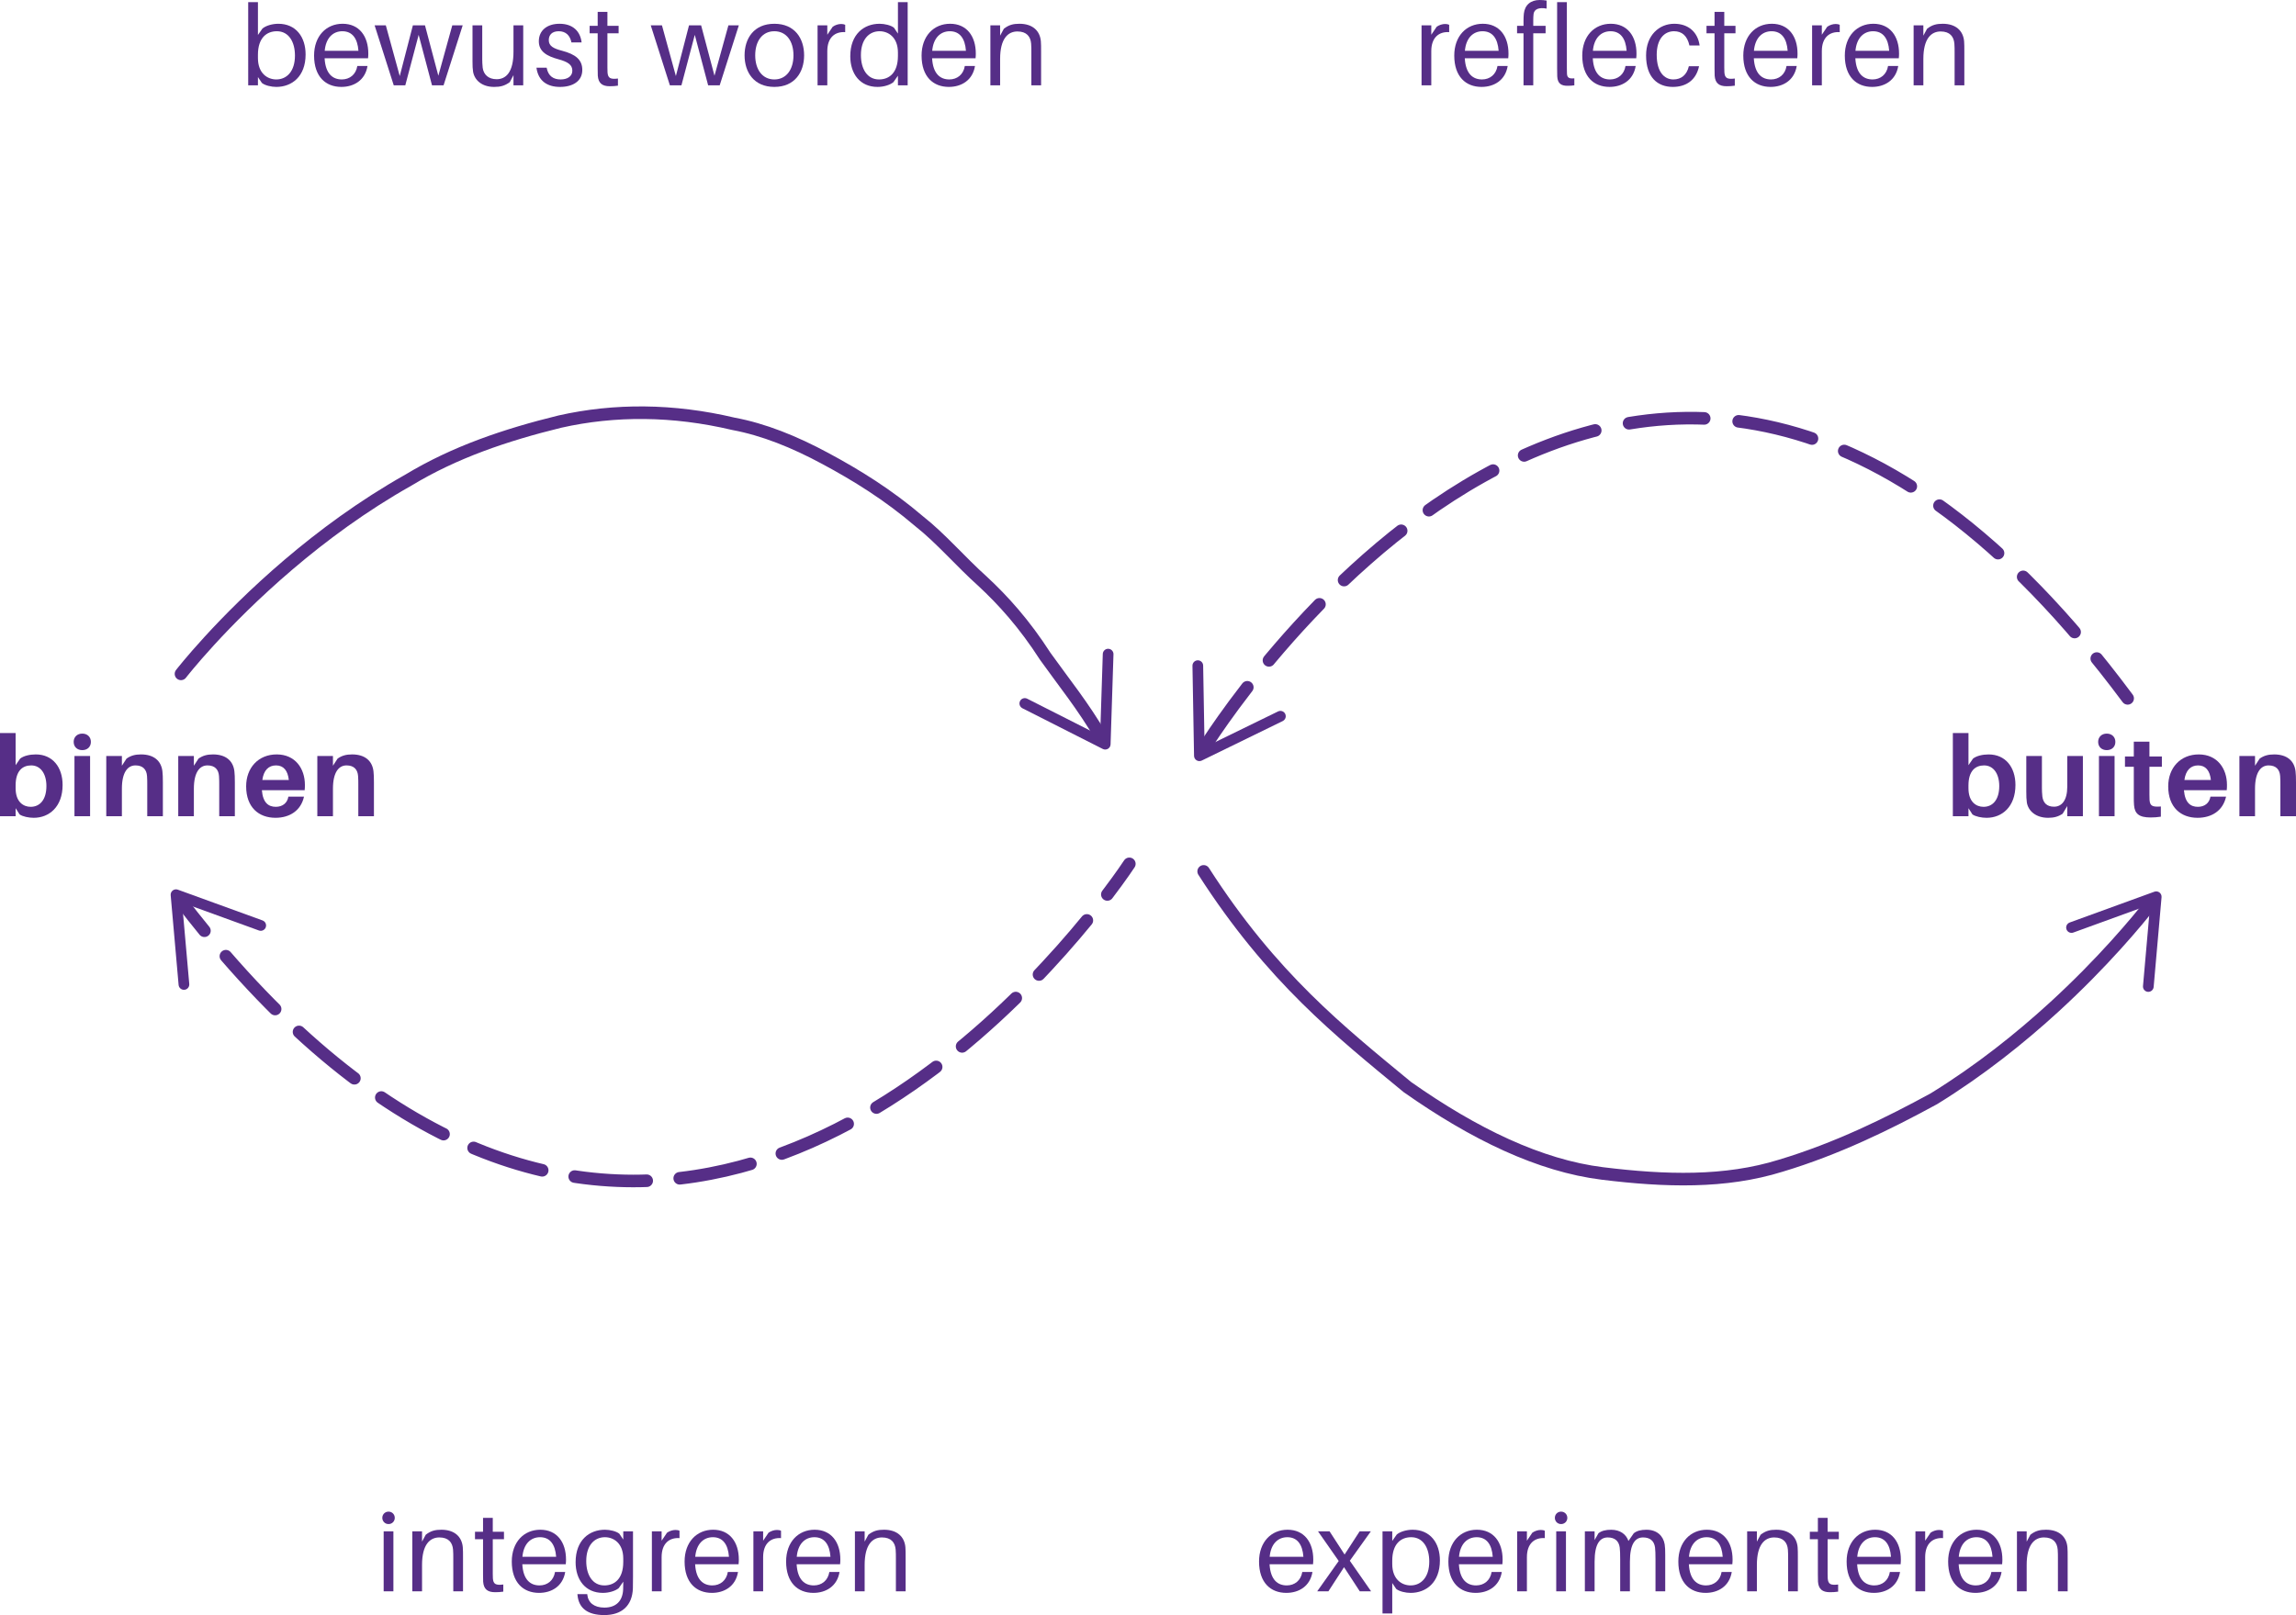 <?xml version="1.0" encoding="utf-8"?>
<!-- Generator: Adobe Illustrator 16.0.0, SVG Export Plug-In . SVG Version: 6.00 Build 0)  -->
<!DOCTYPE svg PUBLIC "-//W3C//DTD SVG 1.1//EN" "http://www.w3.org/Graphics/SVG/1.1/DTD/svg11.dtd">
<svg version="1.1" id="Layer_1" xmlns="http://www.w3.org/2000/svg" xmlns:xlink="http://www.w3.org/1999/xlink" x="0px" y="0px"
	 width="365.178px" height="256.95px" viewBox="0 0 365.178 256.95" enable-background="new 0 0 365.178 256.95"
	 xml:space="preserve">
<g>
	<g>
		<g>
			<path fill="none" stroke="#562E87" stroke-width="2" stroke-linecap="round" stroke-linejoin="round" d="M28.786,107.209
				c0,0,6.371-8.237,17.091-17.372c5.359-4.568,11.807-9.361,19.089-13.46c7.281-4.409,15.397-7.176,24.095-9.304
				c4.349-0.979,8.843-1.459,13.451-1.41s9.33,0.628,14.135,1.764c4.804,0.892,9.69,2.858,14.627,5.521
				c4.938,2.654,9.925,5.72,14.932,9.998c3.337,2.611,6.684,6.504,10.028,9.494c3.346,3.1,6.689,6.811,10.024,11.994
				c2.996,4.193,5.983,7.839,8.955,12.918"/>
			<g>
				<path fill="#562E87" d="M162.235,111.535c0.211-0.418,0.724-0.586,1.143-0.374l11.602,5.877l0.419-12.998
					c0.015-0.469,0.409-0.838,0.877-0.822c0.469,0.016,0.837,0.412,0.823,0.877l-0.463,14.332c-0.009,0.29-0.167,0.556-0.417,0.704
					s-0.559,0.158-0.817,0.027l-12.792-6.48c-0.149-0.075-0.267-0.19-0.346-0.324C162.12,112.112,162.1,111.805,162.235,111.535z"/>
			</g>
		</g>
	</g>
	<g>
		<g>
			<path fill="none" stroke="#562E87" stroke-width="2" stroke-linecap="round" stroke-linejoin="round" d="M342.229,143.614
				c-2.303,2.935-7.734,9.49-15.583,16.669c-5.313,4.86-11.733,10.006-19.041,14.511c-7.307,3.995-15.502,8.001-24.363,10.66
				c-8.861,2.765-18.39,2.463-28.364,1.24c-9.974-1.237-20.395-6.259-31.04-13.751c-10.646-8.793-21.518-17.356-32.395-34.312"/>
			<g>
				<path fill="#562E87" d="M328.673,147.856c0.16,0.441,0.648,0.668,1.09,0.508l12.222-4.445l-1.141,12.955
					c-0.041,0.468,0.305,0.881,0.772,0.922c0.467,0.04,0.88-0.309,0.922-0.772l1.257-14.284c0.025-0.289-0.099-0.572-0.329-0.749
					s-0.536-0.224-0.809-0.125l-13.476,4.901c-0.157,0.057-0.288,0.157-0.383,0.281C328.628,147.27,328.571,147.572,328.673,147.856
					z"/>
			</g>
		</g>
	</g>
	<g>
		<g>
			<path fill="none" stroke="#562E87" stroke-width="2" stroke-linecap="round" stroke-linejoin="round" d="M179.621,137.433
				c0,0-1.212,1.862-3.498,4.87"/>
			
				<path fill="none" stroke="#562E87" stroke-width="2" stroke-linecap="round" stroke-linejoin="round" stroke-dasharray="11.489,5.266" d="
				M172.862,146.434c-19.03,23.231-75.786,78.356-138.666,3.67"/>
			<path fill="none" stroke="#562E87" stroke-width="2" stroke-linecap="round" stroke-linejoin="round" d="M32.514,148.077
				c-1.241-1.517-2.483-3.084-3.729-4.705"/>
			<g>
				<path fill="#562E87" d="M42.27,147.527c-0.16,0.441-0.648,0.668-1.089,0.508l-12.224-4.44l1.145,12.954
					c0.041,0.468-0.305,0.882-0.772,0.922c-0.467,0.041-0.88-0.309-0.922-0.771l-1.262-14.284c-0.025-0.289,0.099-0.572,0.329-0.749
					s0.536-0.224,0.809-0.125l13.478,4.896c0.157,0.057,0.288,0.156,0.383,0.28C42.315,146.94,42.372,147.243,42.27,147.527z"/>
			</g>
		</g>
	</g>
	<g>
		<g>
			
				<path fill="none" stroke="#562E87" stroke-width="2" stroke-linecap="round" stroke-linejoin="round" stroke-dasharray="12,5.5" d="
				M191.443,119.131c0,0,69.097-112.819,146.959-8.025"/>
			<g>
				<path fill="#562E87" d="M204.413,113.576c-0.205-0.421-0.715-0.596-1.137-0.391l-11.687,5.706l-0.228-13.003
					c-0.008-0.47-0.396-0.844-0.865-0.835s-0.843,0.4-0.835,0.865l0.252,14.338c0.005,0.29,0.158,0.558,0.406,0.71
					c0.248,0.151,0.556,0.166,0.817,0.039l12.886-6.291c0.15-0.074,0.27-0.187,0.351-0.319
					C204.52,114.155,204.544,113.848,204.413,113.576z"/>
			</g>
		</g>
	</g>
	<g>
		<path fill="#562E87" d="M9.957,124.887c0,3.457-2.125,5.222-4.591,5.222c-0.792,0-1.765-0.198-2.251-0.54l-0.63-0.99v1.278H0
			v-13.234h2.485v5.113l0.72-1.044c0.54-0.432,1.512-0.667,2.485-0.667C8.373,120.025,9.957,122.06,9.957,124.887z M7.382,125.049
			c0-1.962-0.937-3.277-2.413-3.277c-1.369,0-2.485,0.846-2.485,3.187v0.45c0,2.179,1.242,2.953,2.395,2.953
			C6.32,128.362,7.382,127.264,7.382,125.049z"/>
		<path fill="#562E87" d="M14.455,118.027c0,0.792-0.558,1.314-1.368,1.314c-0.811,0-1.369-0.522-1.369-1.314
			c0-0.774,0.558-1.314,1.369-1.314C13.896,116.712,14.455,117.253,14.455,118.027z M11.844,129.856v-9.579h2.485v9.579H11.844z"/>
		<path fill="#562E87" d="M25.905,124.455v5.401H23.42v-5.06c0-0.396,0-0.846-0.036-1.333c-0.072-1.008-0.63-1.692-1.836-1.692
			c-1.207,0-2.161,1.044-2.161,3.709v4.375h-2.485v-9.579h2.485v1.549l0.738-1.134c0.684-0.486,1.386-0.667,2.305-0.667
			c2.035,0,3.205,1.008,3.403,2.683C25.887,123.194,25.905,123.681,25.905,124.455z"/>
		<path fill="#562E87" d="M37.353,124.455v5.401h-2.485v-5.06c0-0.396,0-0.846-0.036-1.333c-0.072-1.008-0.63-1.692-1.836-1.692
			s-2.161,1.044-2.161,3.709v4.375H28.35v-9.579h2.485v1.549l0.738-1.134c0.684-0.486,1.386-0.667,2.305-0.667
			c2.035,0,3.205,1.008,3.403,2.683C37.334,123.194,37.353,123.681,37.353,124.455z"/>
		<path fill="#562E87" d="M48.458,125.715h-6.806c0.162,2.017,1.063,2.646,2.215,2.646c1.063,0,1.836-0.594,1.999-1.62h2.485
			c-0.486,2.232-2.287,3.367-4.538,3.367c-2.628,0-4.663-1.638-4.663-5.005c0-2.935,1.926-5.078,4.861-5.078
			s4.483,2.233,4.483,4.844C48.494,125.103,48.494,125.391,48.458,125.715z M41.724,124.095h4.213
			c-0.162-1.513-0.846-2.323-2.034-2.323C42.75,121.772,41.94,122.51,41.724,124.095z"/>
		<path fill="#562E87" d="M59.474,124.455v5.401h-2.485v-5.06c0-0.396,0-0.846-0.036-1.333c-0.072-1.008-0.63-1.692-1.836-1.692
			c-1.207,0-2.161,1.044-2.161,3.709v4.375h-2.485v-9.579h2.485v1.549l0.738-1.134c0.684-0.486,1.386-0.667,2.305-0.667
			c2.035,0,3.205,1.008,3.403,2.683C59.456,123.194,59.474,123.681,59.474,124.455z"/>
	</g>
	<g>
		<path fill="#562E87" d="M320.556,124.888c0,3.457-2.125,5.222-4.591,5.222c-0.792,0-1.765-0.198-2.25-0.54l-0.63-0.99v1.278
			h-2.485v-13.234h2.485v5.113l0.72-1.044c0.54-0.432,1.512-0.667,2.485-0.667C318.972,120.026,320.556,122.061,320.556,124.888z
			 M317.981,125.05c0-1.962-0.937-3.277-2.413-3.277c-1.369,0-2.485,0.846-2.485,3.187v0.45c0,2.179,1.242,2.953,2.395,2.953
			C316.919,128.363,317.981,127.265,317.981,125.05z"/>
		<path fill="#562E87" d="M331.284,129.857h-2.485v-1.621l-0.738,1.225c-0.702,0.468-1.386,0.648-2.305,0.648
			c-1.98,0-3.169-1.116-3.385-2.431c-0.072-0.486-0.09-0.972-0.09-1.747v-5.654h2.485v5.132c0,0.306,0.018,0.828,0.072,1.314
			c0.126,0.99,0.703,1.62,1.855,1.62c1.242,0,2.106-1.026,2.106-3.187v-4.88h2.485V129.857z"/>
		<path fill="#562E87" d="M336.448,118.028c0,0.792-0.558,1.314-1.368,1.314c-0.811,0-1.369-0.522-1.369-1.314
			c0-0.774,0.558-1.314,1.369-1.314C335.89,116.713,336.448,117.254,336.448,118.028z M333.837,129.857v-9.579h2.485v9.579H333.837z
			"/>
		<path fill="#562E87" d="M341.866,126.418c0,0.324,0,0.594,0.018,0.846c0.072,0.937,0.414,1.152,1.801,1.044v1.621
			c-0.558,0.09-1.081,0.126-1.639,0.126c-1.854,0-2.521-0.612-2.629-1.963c-0.036-0.432-0.036-0.846-0.036-1.386v-4.717h-1.405
			v-1.639h1.405v-2.359h2.485v2.359h1.98v1.639h-1.98V126.418z"/>
		<path fill="#562E87" d="M354.162,125.716h-6.806c0.162,2.017,1.063,2.646,2.215,2.646c1.062,0,1.836-0.594,1.999-1.62h2.485
			c-0.486,2.232-2.287,3.367-4.538,3.367c-2.629,0-4.663-1.638-4.663-5.005c0-2.935,1.926-5.078,4.861-5.078
			c2.935,0,4.483,2.233,4.483,4.844C354.198,125.104,354.198,125.392,354.162,125.716z M347.428,124.096h4.213
			c-0.162-1.513-0.847-2.323-2.035-2.323C348.454,121.773,347.644,122.511,347.428,124.096z"/>
		<path fill="#562E87" d="M365.178,124.456v5.401h-2.485v-5.06c0-0.396,0-0.846-0.036-1.333c-0.072-1.008-0.63-1.692-1.836-1.692
			s-2.161,1.044-2.161,3.709v4.375h-2.485v-9.579h2.485v1.549l0.738-1.134c0.684-0.486,1.386-0.667,2.305-0.667
			c2.035,0,3.205,1.008,3.403,2.683C365.16,123.195,365.178,123.682,365.178,124.456z"/>
	</g>
</g>
<g>
	<path fill="#562E87" d="M48.605,8.661c0,3.528-2.196,5.167-4.663,5.167c-0.792,0-1.801-0.234-2.287-0.63l-0.63-0.937v1.314h-1.548
		V0.342h1.548v5.222l0.72-1.026c0.54-0.45,1.548-0.756,2.521-0.756C47.057,3.781,48.605,5.87,48.605,8.661z M46.913,8.841
		c0-2.161-0.972-3.871-2.881-3.871c-1.584,0-3.007,1.008-3.007,3.745v0.522c0,2.467,1.548,3.402,2.917,3.402
		C45.617,12.64,46.913,11.344,46.913,8.841z"/>
	<path fill="#562E87" d="M58.542,9.272h-6.914c0.144,2.521,1.332,3.367,2.737,3.367c1.242,0,2.25-0.774,2.466-2.143h1.621
		c-0.378,2.305-2.197,3.331-4.159,3.331c-2.485,0-4.339-1.62-4.339-4.987c0-3.097,1.927-5.06,4.538-5.06
		c2.628,0,4.087,1.963,4.087,4.753C58.577,8.679,58.577,8.931,58.542,9.272z M51.645,8.085h5.366
		c-0.144-1.981-0.99-3.115-2.557-3.115C52.942,4.97,51.825,6.05,51.645,8.085z"/>
	<path fill="#562E87" d="M70.548,13.576h-1.836l-2.125-8.03l-2.125,8.03h-1.836l-3.043-9.543h1.782L63.58,12.1l2.089-8.066h1.926
		l2.125,8.013l2.215-8.013h1.657L70.548,13.576z"/>
	<path fill="#562E87" d="M83.219,13.576H81.67v-1.62l-0.594,1.116c-0.811,0.594-1.513,0.756-2.485,0.756
		c-1.98,0-3.133-1.116-3.349-2.431c-0.072-0.486-0.09-0.864-0.09-1.639V4.033h1.548v5.438c0,0.307,0.018,0.828,0.072,1.314
		c0.145,1.08,0.918,1.818,2.215,1.818c1.495,0,2.683-1.116,2.683-4.375V4.033h1.549V13.576z"/>
	<path fill="#562E87" d="M92.506,6.752h-1.621c-0.216-1.116-0.9-1.782-2.017-1.782c-1.08,0-1.584,0.594-1.584,1.422
		c0,0.955,0.792,1.333,2.089,1.675c2.197,0.576,3.241,1.44,3.241,3.062c0,1.8-1.53,2.7-3.547,2.7c-1.962,0-3.457-0.9-3.745-3.061
		h1.621c0.252,1.386,1.134,1.872,2.232,1.872c1.026,0,1.854-0.468,1.854-1.386c0-0.919-0.648-1.405-2.25-1.837
		c-1.71-0.468-3.079-1.17-3.079-2.845c0-1.747,1.333-2.791,3.295-2.791C91.138,3.781,92.308,5.006,92.506,6.752z"/>
	<path fill="#562E87" d="M96.609,10.785c0,0.324,0,0.486,0.018,0.738c0.072,0.918,0.45,1.116,1.656,0.973v1.134
		c-0.45,0.072-0.882,0.09-1.314,0.09c-1.188,0-1.8-0.485-1.89-1.674c-0.018-0.252-0.018-0.648-0.018-1.188V5.294h-1.279V4.105h1.279
		V1.891h1.548v2.215h1.782v1.188h-1.782V10.785z"/>
	<path fill="#562E87" d="M114.467,13.576h-1.836l-2.125-8.03l-2.125,8.03h-1.836l-3.043-9.543h1.782l2.215,8.066l2.089-8.066h1.926
		l2.125,8.013l2.215-8.013h1.657L114.467,13.576z"/>
	<path fill="#562E87" d="M127.894,8.805c0,2.683-1.494,5.023-4.735,5.023c-3.241,0-4.735-2.341-4.735-5.023
		c0-2.701,1.495-5.023,4.735-5.023C126.4,3.781,127.894,6.104,127.894,8.805z M126.202,8.805c0-2.251-1.116-3.835-3.043-3.835
		c-1.926,0-3.043,1.584-3.043,3.835c0,2.232,1.117,3.835,3.043,3.835C125.085,12.64,126.202,11.037,126.202,8.805z"/>
	<path fill="#562E87" d="M134.427,3.943v1.17c-1.621-0.107-2.845,0.847-2.845,3.025v5.438h-1.548V4.033h1.548v1.494l0.864-1.278
		c0.396-0.27,0.882-0.432,1.333-0.432C134.031,3.817,134.247,3.854,134.427,3.943z"/>
	<path fill="#562E87" d="M144.364,13.576h-1.548v-1.53l-0.72,1.026c-0.541,0.45-1.549,0.756-2.521,0.756
		c-2.791,0-4.339-2.089-4.339-4.879c0-3.529,2.197-5.168,4.664-5.168c0.792,0,1.8,0.234,2.287,0.63l0.63,0.937V0.342h1.548V13.576z
		 M142.816,8.895V8.373c0-2.467-1.549-3.403-2.917-3.403c-1.675,0-2.971,1.296-2.971,3.799c0,2.161,0.972,3.871,2.881,3.871
		C141.393,12.64,142.816,11.632,142.816,8.895z"/>
	<path fill="#562E87" d="M155.164,9.272h-6.914c0.144,2.521,1.332,3.367,2.737,3.367c1.242,0,2.25-0.774,2.467-2.143h1.62
		c-0.378,2.305-2.196,3.331-4.159,3.331c-2.485,0-4.339-1.62-4.339-4.987c0-3.097,1.927-5.06,4.538-5.06
		c2.629,0,4.087,1.963,4.087,4.753C155.2,8.679,155.2,8.931,155.164,9.272z M148.268,8.085h5.365
		c-0.144-1.981-0.99-3.115-2.557-3.115C149.564,4.97,148.448,6.05,148.268,8.085z"/>
	<path fill="#562E87" d="M165.586,8.211v5.365h-1.548V8.318c0-0.486,0-0.882-0.036-1.368c-0.09-1.116-0.702-1.944-2.179-1.944
		c-1.495,0-2.755,1.116-2.755,4.375v4.195h-1.548V4.033h1.548v1.639l0.594-1.099c0.81-0.63,1.512-0.792,2.485-0.792
		c2.088,0,3.259,1.116,3.403,2.791C165.586,7.059,165.586,7.437,165.586,8.211z"/>
</g>
<g>
	<path fill="#562E87" d="M208.838,248.865h-6.914c0.144,2.521,1.332,3.367,2.737,3.367c1.242,0,2.25-0.774,2.467-2.143h1.62
		c-0.378,2.305-2.196,3.331-4.159,3.331c-2.485,0-4.339-1.62-4.339-4.987c0-3.097,1.927-5.06,4.538-5.06
		c2.629,0,4.087,1.963,4.087,4.753C208.874,248.271,208.874,248.523,208.838,248.865z M201.942,247.678h5.365
		c-0.144-1.981-0.99-3.115-2.557-3.115C203.238,244.563,202.122,245.643,201.942,247.678z"/>
	<path fill="#562E87" d="M218.071,253.169h-1.8l-2.503-3.835l-2.485,3.835h-1.782l3.421-4.825l-3.295-4.718h1.836l2.395,3.691
		l2.395-3.691h1.783l-3.349,4.682L218.071,253.169z"/>
	<path fill="#562E87" d="M229.016,248.254c0,3.528-2.196,5.167-4.663,5.167c-0.792,0-1.801-0.234-2.287-0.63l-0.63-0.937v4.844
		h-1.548v-13.072h1.548v1.53l0.72-1.026c0.54-0.45,1.548-0.756,2.521-0.756C227.468,243.374,229.016,245.463,229.016,248.254z
		 M227.324,248.434c0-2.161-0.972-3.871-2.881-3.871c-1.584,0-3.007,1.008-3.007,3.745v0.522c0,2.467,1.548,3.402,2.917,3.402
		C226.027,252.232,227.324,250.937,227.324,248.434z"/>
	<path fill="#562E87" d="M238.952,248.865h-6.914c0.144,2.521,1.332,3.367,2.737,3.367c1.242,0,2.25-0.774,2.466-2.143h1.621
		c-0.378,2.305-2.197,3.331-4.159,3.331c-2.485,0-4.339-1.62-4.339-4.987c0-3.097,1.927-5.06,4.538-5.06
		c2.628,0,4.087,1.963,4.087,4.753C238.987,248.271,238.987,248.523,238.952,248.865z M232.055,247.678h5.366
		c-0.144-1.981-0.99-3.115-2.557-3.115C233.352,244.563,232.235,245.643,232.055,247.678z"/>
	<path fill="#562E87" d="M245.7,243.536v1.17c-1.621-0.107-2.845,0.847-2.845,3.025v5.438h-1.548v-9.543h1.548v1.494l0.864-1.278
		c0.396-0.27,0.882-0.432,1.333-0.432C245.304,243.41,245.52,243.446,245.7,243.536z"/>
	<path fill="#562E87" d="M249.282,241.483c0,0.559-0.433,0.99-0.991,0.99s-0.99-0.432-0.99-0.99c0-0.558,0.432-0.99,0.99-0.99
		S249.282,240.926,249.282,241.483z M247.517,253.169v-9.543h1.548v9.543H247.517z"/>
	<path fill="#562E87" d="M264.854,247.335v5.834h-1.548v-5.113c0-0.847-0.018-1.368-0.072-1.854
		c-0.144-1.081-0.828-1.603-1.908-1.603c-1.207,0-2.089,0.954-2.089,3.853v4.718h-1.548v-5.113c0-0.847-0.018-1.368-0.072-1.854
		c-0.144-1.081-0.828-1.603-1.909-1.603c-1.206,0-2.088,0.954-2.088,3.853v4.718h-1.548v-9.543h1.548v1.387l0.612-1.08
		c0.486-0.396,1.17-0.559,2.017-0.559c1.458,0,2.395,0.738,2.755,1.782l0.846-1.224c0.486-0.396,1.17-0.559,2.017-0.559
		c1.71,0,2.683,1.009,2.899,2.322C264.836,246.183,264.854,246.561,264.854,247.335z"/>
	<path fill="#562E87" d="M275.527,248.865h-6.914c0.144,2.521,1.332,3.367,2.737,3.367c1.242,0,2.25-0.774,2.467-2.143h1.62
		c-0.378,2.305-2.196,3.331-4.159,3.331c-2.485,0-4.339-1.62-4.339-4.987c0-3.097,1.927-5.06,4.538-5.06
		c2.629,0,4.087,1.963,4.087,4.753C275.563,248.271,275.563,248.523,275.527,248.865z M268.631,247.678h5.365
		c-0.144-1.981-0.99-3.115-2.557-3.115C269.927,244.563,268.811,245.643,268.631,247.678z"/>
	<path fill="#562E87" d="M285.949,247.804v5.365h-1.548v-5.258c0-0.486,0-0.882-0.036-1.368c-0.09-1.116-0.702-1.944-2.179-1.944
		c-1.495,0-2.755,1.116-2.755,4.375v4.195h-1.548v-9.543h1.548v1.639l0.594-1.099c0.81-0.63,1.512-0.792,2.485-0.792
		c2.088,0,3.259,1.116,3.403,2.791C285.949,246.651,285.949,247.029,285.949,247.804z"/>
	<path fill="#562E87" d="M290.681,250.378c0,0.324,0,0.486,0.018,0.738c0.072,0.918,0.45,1.116,1.656,0.973v1.134
		c-0.45,0.072-0.882,0.09-1.314,0.09c-1.188,0-1.8-0.485-1.89-1.674c-0.018-0.252-0.018-0.648-0.018-1.188v-5.563h-1.279v-1.188
		h1.279v-2.215h1.548v2.215h1.782v1.188h-1.782V250.378z"/>
	<path fill="#562E87" d="M302.293,248.865h-6.914c0.144,2.521,1.332,3.367,2.737,3.367c1.242,0,2.25-0.774,2.467-2.143h1.62
		c-0.378,2.305-2.196,3.331-4.159,3.331c-2.485,0-4.339-1.62-4.339-4.987c0-3.097,1.927-5.06,4.538-5.06
		c2.629,0,4.087,1.963,4.087,4.753C302.329,248.271,302.329,248.523,302.293,248.865z M295.397,247.678h5.365
		c-0.144-1.981-0.99-3.115-2.557-3.115C296.693,244.563,295.577,245.643,295.397,247.678z"/>
	<path fill="#562E87" d="M309.042,243.536v1.17c-1.62-0.107-2.845,0.847-2.845,3.025v5.438h-1.548v-9.543h1.548v1.494l0.864-1.278
		c0.396-0.27,0.882-0.432,1.333-0.432C308.646,243.41,308.862,243.446,309.042,243.536z"/>
	<path fill="#562E87" d="M318.439,248.865h-6.914c0.144,2.521,1.332,3.367,2.737,3.367c1.242,0,2.25-0.774,2.466-2.143h1.621
		c-0.378,2.305-2.197,3.331-4.159,3.331c-2.485,0-4.339-1.62-4.339-4.987c0-3.097,1.927-5.06,4.538-5.06
		c2.628,0,4.087,1.963,4.087,4.753C318.475,248.271,318.475,248.523,318.439,248.865z M311.542,247.678h5.366
		c-0.144-1.981-0.99-3.115-2.557-3.115C312.839,244.563,311.723,245.643,311.542,247.678z"/>
	<path fill="#562E87" d="M328.861,247.804v5.365h-1.549v-5.258c0-0.486,0-0.882-0.036-1.368c-0.09-1.116-0.702-1.944-2.179-1.944
		c-1.495,0-2.755,1.116-2.755,4.375v4.195h-1.548v-9.543h1.548v1.639l0.594-1.099c0.81-0.63,1.512-0.792,2.485-0.792
		c2.088,0,3.259,1.116,3.403,2.791C328.861,246.651,328.861,247.029,328.861,247.804z"/>
</g>
<g>
	<g>
		<path fill="#562E87" d="M230.49,3.943v1.17c-1.621-0.107-2.845,0.847-2.845,3.025v5.438h-1.548V4.033h1.548v1.494l0.864-1.278
			c0.396-0.27,0.882-0.432,1.333-0.432C230.094,3.817,230.31,3.854,230.49,3.943z"/>
		<path fill="#562E87" d="M239.887,9.272h-6.914c0.144,2.521,1.332,3.367,2.737,3.367c1.242,0,2.25-0.774,2.466-2.143h1.621
			c-0.378,2.305-2.197,3.331-4.159,3.331c-2.485,0-4.339-1.62-4.339-4.987c0-3.097,1.927-5.06,4.538-5.06
			c2.628,0,4.087,1.963,4.087,4.753C239.923,8.679,239.923,8.931,239.887,9.272z M232.991,8.085h5.366
			c-0.144-1.981-0.99-3.115-2.557-3.115C234.288,4.97,233.171,6.05,232.991,8.085z"/>
		<path fill="#562E87" d="M243.864,3.169v0.937h1.962v1.188h-1.962v8.282h-1.549V5.294h-1.026V4.105h1.026V3.313
			c0-0.36,0.018-0.828,0.054-1.152C242.531,0.774,243.467,0,244.89,0c0.396,0,0.774,0.036,1.099,0.09v1.278
			c-1.17-0.216-1.945,0.055-2.071,0.828C243.881,2.449,243.864,2.899,243.864,3.169z"/>
		<path fill="#562E87" d="M249.209,10.839c0,0.289,0,0.595,0.018,0.9c0.036,0.612,0.324,0.811,1.17,0.721v1.116
			c-0.342,0.054-0.738,0.072-1.098,0.072c-0.9,0-1.566-0.288-1.621-1.495c-0.018-0.323-0.018-0.738-0.018-1.26V0.342h1.549V10.839z"
			/>
		<path fill="#562E87" d="M260.245,9.272h-6.914c0.144,2.521,1.332,3.367,2.737,3.367c1.242,0,2.25-0.774,2.467-2.143h1.62
			c-0.378,2.305-2.196,3.331-4.159,3.331c-2.485,0-4.339-1.62-4.339-4.987c0-3.097,1.927-5.06,4.538-5.06
			c2.629,0,4.087,1.963,4.087,4.753C260.281,8.679,260.281,8.931,260.245,9.272z M253.349,8.085h5.365
			c-0.144-1.981-0.99-3.115-2.557-3.115C254.645,4.97,253.529,6.05,253.349,8.085z"/>
		<path fill="#562E87" d="M270.325,7.238h-1.621c-0.342-1.53-1.17-2.269-2.449-2.269c-1.494,0-2.755,1.17-2.755,3.745
			c0,2.772,1.225,3.925,2.647,3.925c1.26,0,2.143-0.72,2.467-2.106h1.621c-0.468,2.215-2.053,3.295-4.177,3.295
			c-2.413,0-4.25-1.513-4.25-5.005c0-3.224,2.089-5.042,4.483-5.042C268.578,3.781,270.037,5.149,270.325,7.238z"/>
		<path fill="#562E87" d="M274.247,10.785c0,0.324,0,0.486,0.018,0.738c0.072,0.918,0.45,1.116,1.656,0.973v1.134
			c-0.45,0.072-0.882,0.09-1.314,0.09c-1.188,0-1.8-0.485-1.891-1.674c-0.018-0.252-0.018-0.648-0.018-1.188V5.294h-1.278V4.105
			h1.278V1.891h1.548v2.215h1.783v1.188h-1.783V10.785z"/>
		<path fill="#562E87" d="M285.859,9.272h-6.914c0.144,2.521,1.332,3.367,2.737,3.367c1.242,0,2.25-0.774,2.466-2.143h1.621
			c-0.378,2.305-2.197,3.331-4.159,3.331c-2.485,0-4.339-1.62-4.339-4.987c0-3.097,1.927-5.06,4.538-5.06
			c2.628,0,4.087,1.963,4.087,4.753C285.895,8.679,285.895,8.931,285.859,9.272z M278.962,8.085h5.366
			c-0.144-1.981-0.99-3.115-2.557-3.115C280.259,4.97,279.143,6.05,278.962,8.085z"/>
		<path fill="#562E87" d="M292.607,3.943v1.17c-1.621-0.107-2.845,0.847-2.845,3.025v5.438h-1.548V4.033h1.548v1.494l0.864-1.278
			c0.396-0.27,0.882-0.432,1.333-0.432C292.211,3.817,292.427,3.854,292.607,3.943z"/>
		<path fill="#562E87" d="M302.005,9.272h-6.914c0.144,2.521,1.332,3.367,2.737,3.367c1.242,0,2.25-0.774,2.467-2.143h1.62
			c-0.378,2.305-2.196,3.331-4.159,3.331c-2.485,0-4.339-1.62-4.339-4.987c0-3.097,1.927-5.06,4.538-5.06
			c2.629,0,4.087,1.963,4.087,4.753C302.041,8.679,302.041,8.931,302.005,9.272z M295.109,8.085h5.365
			c-0.144-1.981-0.99-3.115-2.557-3.115C296.405,4.97,295.289,6.05,295.109,8.085z"/>
		<path fill="#562E87" d="M312.427,8.211v5.365h-1.548V8.318c0-0.486,0-0.882-0.036-1.368c-0.09-1.116-0.702-1.944-2.179-1.944
			c-1.495,0-2.755,1.116-2.755,4.375v4.195h-1.548V4.033h1.548v1.639l0.594-1.099c0.81-0.63,1.512-0.792,2.485-0.792
			c2.088,0,3.259,1.116,3.403,2.791C312.427,7.059,312.427,7.437,312.427,8.211z"/>
	</g>
</g>
<g>
	<g>
		<path fill="#562E87" d="M62.787,241.483c0,0.559-0.432,0.99-0.99,0.99c-0.558,0-0.99-0.432-0.99-0.99
			c0-0.558,0.432-0.99,0.99-0.99C62.355,240.493,62.787,240.926,62.787,241.483z M61.022,253.169v-9.543h1.548v9.543H61.022z"/>
		<path fill="#562E87" d="M73.643,247.804v5.365h-1.548v-5.258c0-0.486,0-0.882-0.036-1.368c-0.09-1.116-0.702-1.944-2.179-1.944
			c-1.495,0-2.755,1.116-2.755,4.375v4.195h-1.548v-9.543h1.548v1.639l0.594-1.099c0.81-0.63,1.512-0.792,2.485-0.792
			c2.088,0,3.259,1.116,3.403,2.791C73.643,246.651,73.643,247.029,73.643,247.804z"/>
		<path fill="#562E87" d="M78.375,250.378c0,0.324,0,0.486,0.018,0.738c0.072,0.918,0.45,1.116,1.656,0.973v1.134
			c-0.45,0.072-0.882,0.09-1.314,0.09c-1.188,0-1.8-0.485-1.89-1.674c-0.018-0.252-0.018-0.648-0.018-1.188v-5.563h-1.279v-1.188
			h1.279v-2.215h1.548v2.215h1.782v1.188h-1.782V250.378z"/>
		<path fill="#562E87" d="M89.986,248.865h-6.914c0.144,2.521,1.332,3.367,2.737,3.367c1.242,0,2.25-0.774,2.467-2.143h1.62
			c-0.378,2.305-2.196,3.331-4.159,3.331c-2.485,0-4.339-1.62-4.339-4.987c0-3.097,1.927-5.06,4.538-5.06
			c2.629,0,4.087,1.963,4.087,4.753C90.022,248.271,90.022,248.523,89.986,248.865z M83.09,247.678h5.365
			c-0.144-1.981-0.99-3.115-2.557-3.115C84.386,244.563,83.27,245.643,83.09,247.678z"/>
		<path fill="#562E87" d="M100.679,250.828c0,0.595,0,1.332-0.018,1.854c-0.09,2.791-1.783,4.268-4.537,4.268
			c-2.719,0-4.069-1.135-4.268-3.151l-0.018-0.18h1.566l0.018,0.162c0.126,1.17,1.063,1.98,2.701,1.98
			c1.89,0,2.917-1.08,2.989-2.917c0.018-0.45,0.018-0.756,0.018-1.044v-0.162l-0.72,1.026c-0.541,0.45-1.549,0.756-2.521,0.756
			c-2.791,0-4.339-2.089-4.339-4.879c0-3.529,2.197-5.168,4.664-5.168c0.792,0,1.8,0.234,2.287,0.63l0.63,0.937v-1.314h1.548
			V250.828z M99.13,248.487v-0.521c0-2.467-1.549-3.403-2.917-3.403c-1.675,0-2.971,1.296-2.971,3.799
			c0,2.161,0.972,3.871,2.881,3.871C97.708,252.232,99.13,251.225,99.13,248.487z"/>
		<path fill="#562E87" d="M108.075,243.536v1.17c-1.62-0.107-2.845,0.847-2.845,3.025v5.438h-1.548v-9.543h1.548v1.494l0.864-1.278
			c0.396-0.27,0.882-0.432,1.333-0.432C107.679,243.41,107.895,243.446,108.075,243.536z"/>
		<path fill="#562E87" d="M117.472,248.865h-6.914c0.144,2.521,1.332,3.367,2.737,3.367c1.242,0,2.25-0.774,2.466-2.143h1.621
			c-0.378,2.305-2.197,3.331-4.159,3.331c-2.485,0-4.339-1.62-4.339-4.987c0-3.097,1.927-5.06,4.538-5.06
			c2.628,0,4.087,1.963,4.087,4.753C117.508,248.271,117.508,248.523,117.472,248.865z M110.576,247.678h5.366
			c-0.144-1.981-0.99-3.115-2.557-3.115C111.873,244.563,110.756,245.643,110.576,247.678z"/>
		<path fill="#562E87" d="M124.221,243.536v1.17c-1.621-0.107-2.845,0.847-2.845,3.025v5.438h-1.548v-9.543h1.548v1.494l0.864-1.278
			c0.396-0.27,0.882-0.432,1.333-0.432C123.825,243.41,124.041,243.446,124.221,243.536z"/>
		<path fill="#562E87" d="M133.618,248.865h-6.914c0.144,2.521,1.332,3.367,2.737,3.367c1.242,0,2.25-0.774,2.467-2.143h1.62
			c-0.378,2.305-2.196,3.331-4.159,3.331c-2.485,0-4.339-1.62-4.339-4.987c0-3.097,1.927-5.06,4.538-5.06
			c2.629,0,4.087,1.963,4.087,4.753C133.654,248.271,133.654,248.523,133.618,248.865z M126.722,247.678h5.365
			c-0.144-1.981-0.99-3.115-2.557-3.115C128.018,244.563,126.902,245.643,126.722,247.678z"/>
		<path fill="#562E87" d="M144.04,247.804v5.365h-1.548v-5.258c0-0.486,0-0.882-0.036-1.368c-0.09-1.116-0.702-1.944-2.179-1.944
			c-1.495,0-2.755,1.116-2.755,4.375v4.195h-1.548v-9.543h1.548v1.639l0.594-1.099c0.81-0.63,1.512-0.792,2.485-0.792
			c2.088,0,3.259,1.116,3.403,2.791C144.04,246.651,144.04,247.029,144.04,247.804z"/>
	</g>
</g>
</svg>
